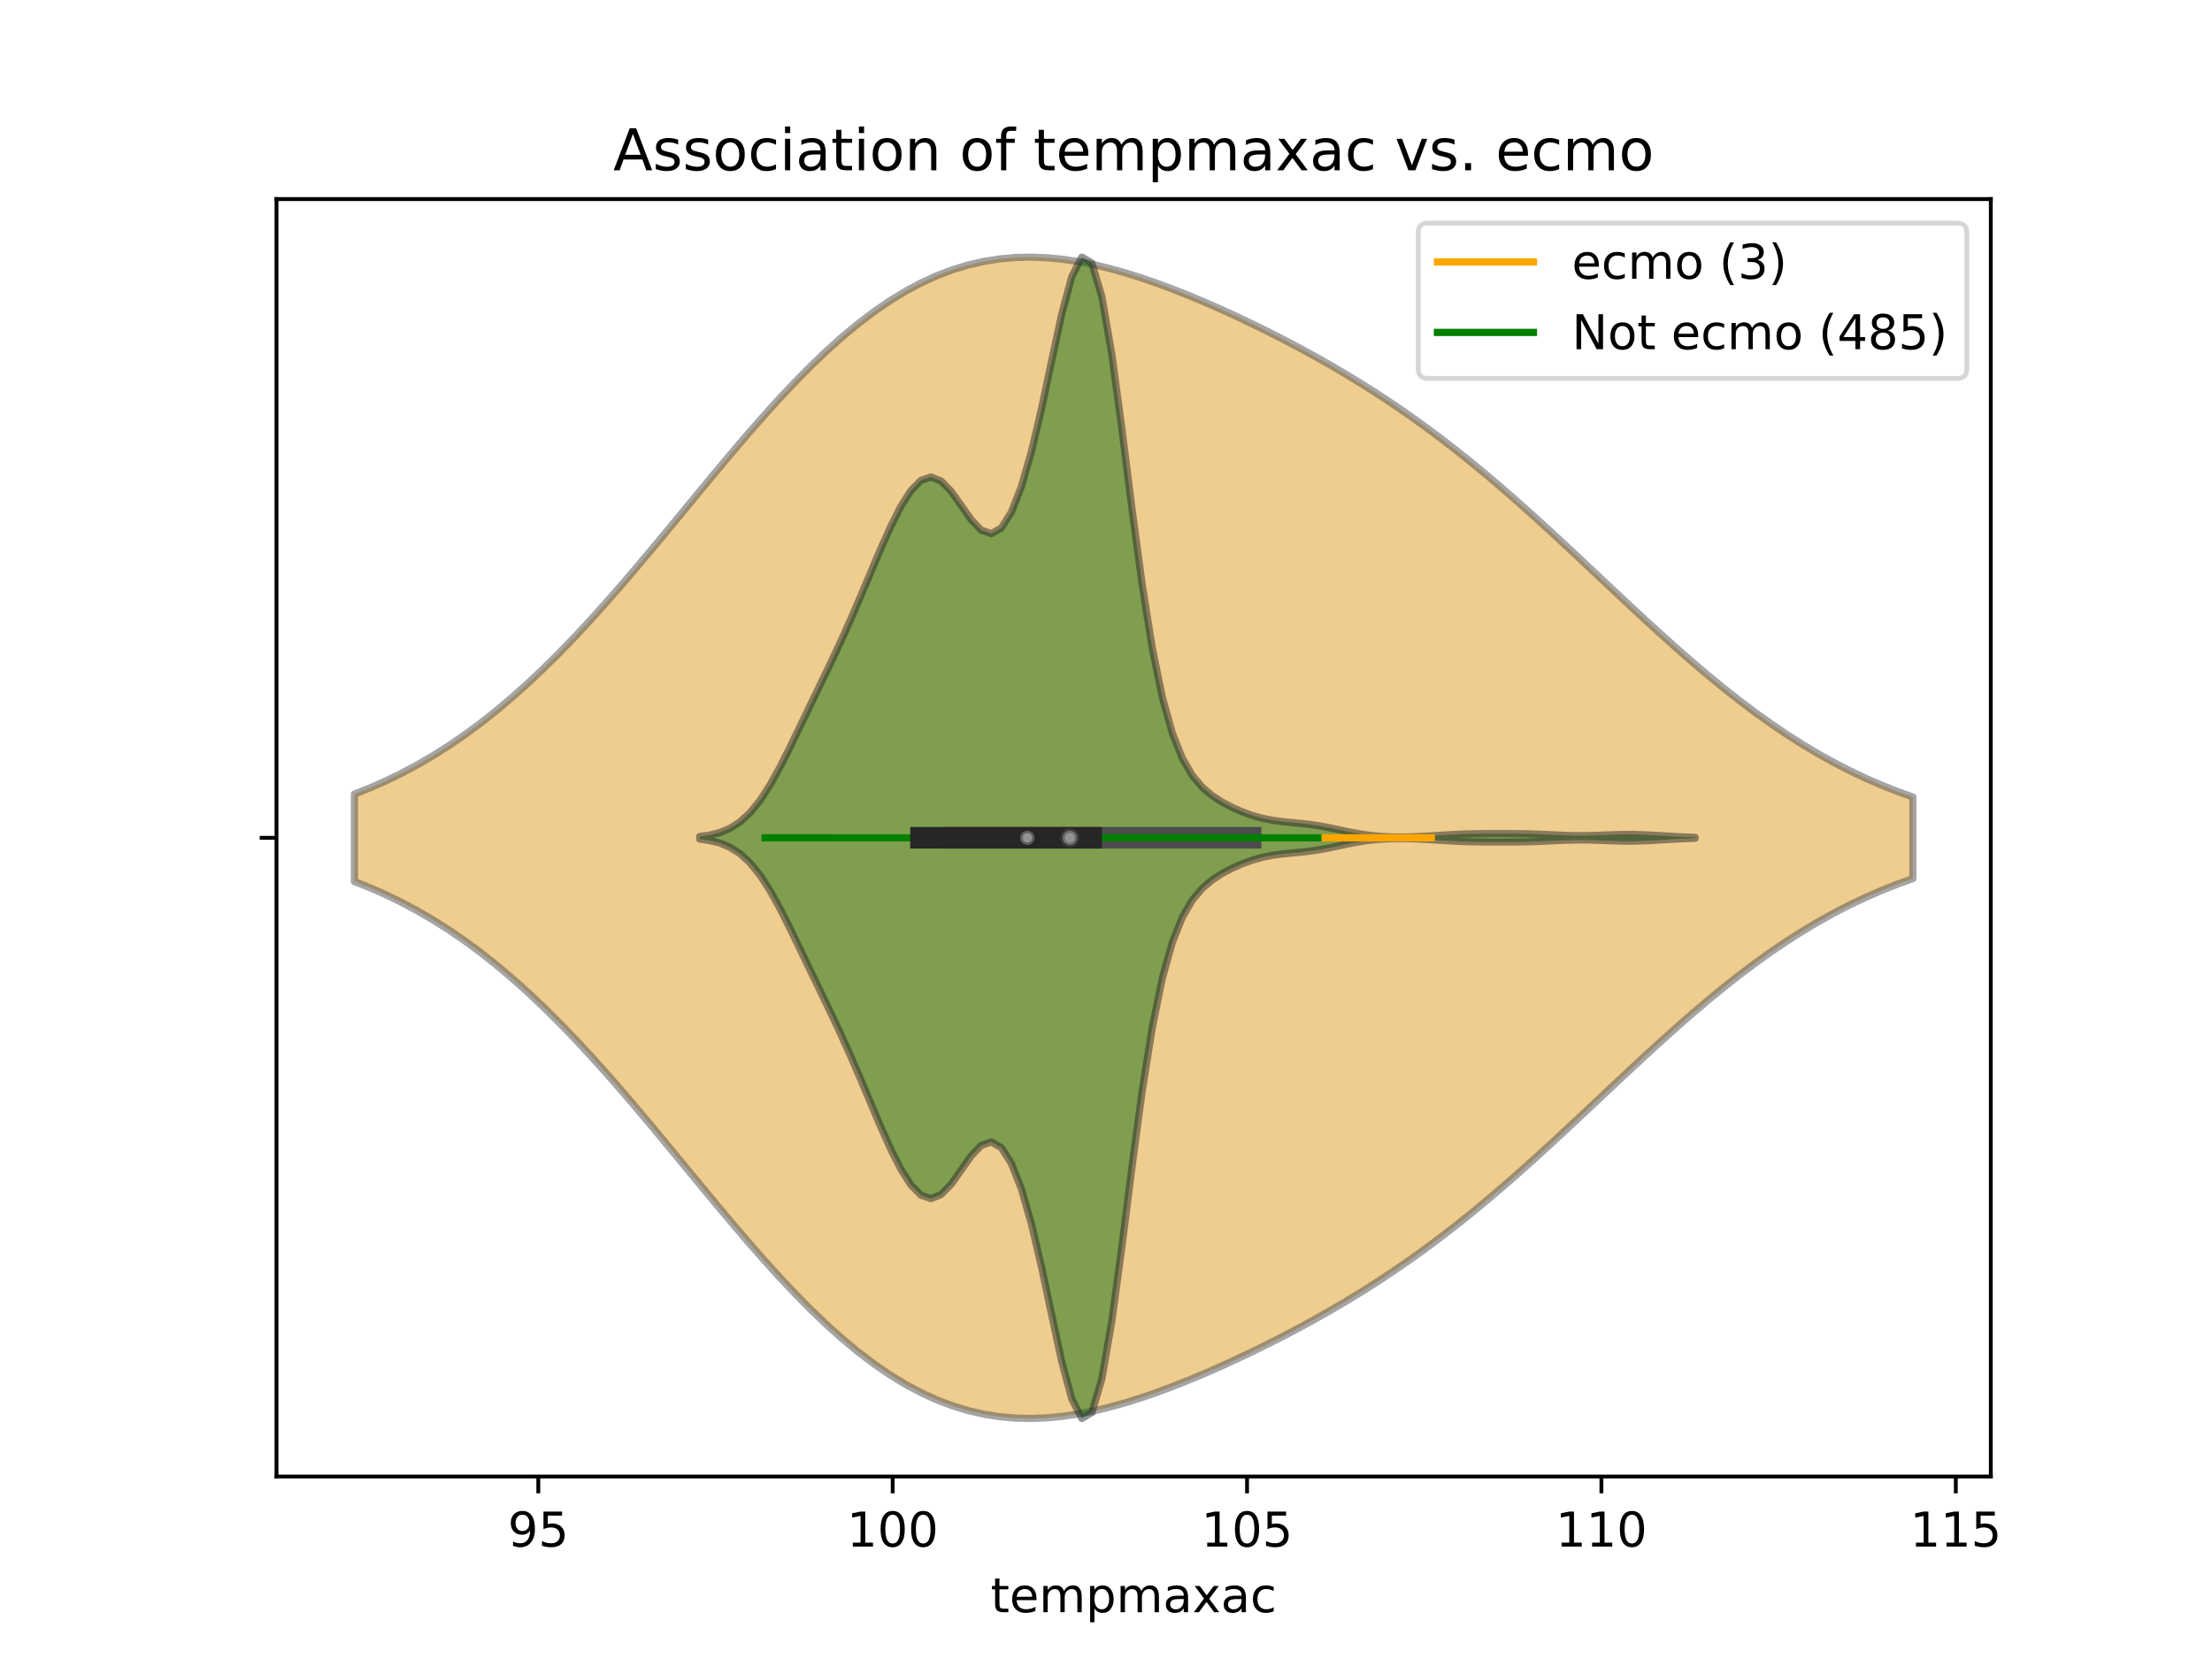 <?xml version="1.0" encoding="utf-8" standalone="no"?>
<!DOCTYPE svg PUBLIC "-//W3C//DTD SVG 1.1//EN"
  "http://www.w3.org/Graphics/SVG/1.1/DTD/svg11.dtd">
<!-- Created with matplotlib (https://matplotlib.org/) -->
<svg height="345.6pt" version="1.1" viewBox="0 0 460.8 345.6" width="460.8pt" xmlns="http://www.w3.org/2000/svg" xmlns:xlink="http://www.w3.org/1999/xlink">
 <defs>
  <style type="text/css">
*{stroke-linecap:butt;stroke-linejoin:round;}
  </style>
 </defs>
 <g id="figure_1">
  <g id="patch_1">
   <path d="M 0 345.6 
L 460.8 345.6 
L 460.8 0 
L 0 0 
z
" style="fill:#ffffff;"/>
  </g>
  <g id="axes_1">
   <g id="patch_2">
    <path d="M 57.6 307.584 
L 414.72 307.584 
L 414.72 41.472 
L 57.6 41.472 
z
" style="fill:#ffffff;"/>
   </g>
   <g id="PolyCollection_1">
    <defs>
     <path d="M 73.833 -161.963 
L 73.833 -180.181 
L 77.112 -181.488 
L 80.391 -182.935 
L 83.671 -184.53 
L 86.95 -186.28 
L 90.229 -188.191 
L 93.509 -190.268 
L 96.788 -192.515 
L 100.067 -194.932 
L 103.347 -197.522 
L 106.626 -200.283 
L 109.905 -203.211 
L 113.185 -206.302 
L 116.464 -209.548 
L 119.743 -212.94 
L 123.023 -216.465 
L 126.302 -220.112 
L 129.581 -223.863 
L 132.861 -227.701 
L 136.14 -231.606 
L 139.42 -235.559 
L 142.699 -239.536 
L 145.978 -243.515 
L 149.258 -247.471 
L 152.537 -251.38 
L 155.816 -255.218 
L 159.096 -258.96 
L 162.375 -262.582 
L 165.654 -266.063 
L 168.934 -269.381 
L 172.213 -272.516 
L 175.492 -275.451 
L 178.772 -278.171 
L 182.051 -280.662 
L 185.33 -282.913 
L 188.61 -284.918 
L 191.889 -286.671 
L 195.168 -288.17 
L 198.448 -289.415 
L 201.727 -290.41 
L 205.006 -291.16 
L 208.286 -291.674 
L 211.565 -291.96 
L 214.844 -292.032 
L 218.124 -291.902 
L 221.403 -291.584 
L 224.682 -291.093 
L 227.962 -290.445 
L 231.241 -289.654 
L 234.52 -288.735 
L 237.8 -287.703 
L 241.079 -286.57 
L 244.358 -285.347 
L 247.638 -284.045 
L 250.917 -282.673 
L 254.196 -281.235 
L 257.476 -279.738 
L 260.755 -278.183 
L 264.034 -276.572 
L 267.314 -274.905 
L 270.593 -273.178 
L 273.872 -271.389 
L 277.152 -269.534 
L 280.431 -267.607 
L 283.71 -265.605 
L 286.99 -263.521 
L 290.269 -261.352 
L 293.548 -259.095 
L 296.828 -256.745 
L 300.107 -254.303 
L 303.386 -251.767 
L 306.666 -249.141 
L 309.945 -246.427 
L 313.224 -243.632 
L 316.504 -240.761 
L 319.783 -237.825 
L 323.062 -234.834 
L 326.342 -231.799 
L 329.621 -228.735 
L 332.9 -225.654 
L 336.18 -222.571 
L 339.459 -219.502 
L 342.739 -216.462 
L 346.018 -213.466 
L 349.297 -210.527 
L 352.577 -207.66 
L 355.856 -204.878 
L 359.135 -202.191 
L 362.415 -199.61 
L 365.694 -197.144 
L 368.973 -194.799 
L 372.253 -192.581 
L 375.532 -190.494 
L 378.811 -188.54 
L 382.091 -186.72 
L 385.37 -185.034 
L 388.649 -183.479 
L 391.929 -182.053 
L 395.208 -180.751 
L 398.487 -179.568 
L 398.487 -162.576 
L 398.487 -162.576 
L 395.208 -161.393 
L 391.929 -160.091 
L 388.649 -158.665 
L 385.37 -157.11 
L 382.091 -155.424 
L 378.811 -153.604 
L 375.532 -151.65 
L 372.253 -149.563 
L 368.973 -147.345 
L 365.694 -145 
L 362.415 -142.534 
L 359.135 -139.953 
L 355.856 -137.266 
L 352.577 -134.484 
L 349.297 -131.617 
L 346.018 -128.678 
L 342.739 -125.682 
L 339.459 -122.642 
L 336.18 -119.573 
L 332.9 -116.49 
L 329.621 -113.409 
L 326.342 -110.345 
L 323.062 -107.31 
L 319.783 -104.319 
L 316.504 -101.383 
L 313.224 -98.512 
L 309.945 -95.717 
L 306.666 -93.003 
L 303.386 -90.377 
L 300.107 -87.841 
L 296.828 -85.399 
L 293.548 -83.049 
L 290.269 -80.792 
L 286.99 -78.623 
L 283.71 -76.539 
L 280.431 -74.537 
L 277.152 -72.61 
L 273.872 -70.755 
L 270.593 -68.966 
L 267.314 -67.239 
L 264.034 -65.572 
L 260.755 -63.961 
L 257.476 -62.406 
L 254.196 -60.909 
L 250.917 -59.471 
L 247.638 -58.099 
L 244.358 -56.797 
L 241.079 -55.574 
L 237.8 -54.441 
L 234.52 -53.409 
L 231.241 -52.49 
L 227.962 -51.699 
L 224.682 -51.051 
L 221.403 -50.56 
L 218.124 -50.242 
L 214.844 -50.112 
L 211.565 -50.184 
L 208.286 -50.47 
L 205.006 -50.984 
L 201.727 -51.734 
L 198.448 -52.729 
L 195.168 -53.974 
L 191.889 -55.473 
L 188.61 -57.226 
L 185.33 -59.231 
L 182.051 -61.482 
L 178.772 -63.973 
L 175.492 -66.693 
L 172.213 -69.628 
L 168.934 -72.763 
L 165.654 -76.081 
L 162.375 -79.562 
L 159.096 -83.184 
L 155.816 -86.926 
L 152.537 -90.764 
L 149.258 -94.673 
L 145.978 -98.629 
L 142.699 -102.608 
L 139.42 -106.585 
L 136.14 -110.538 
L 132.861 -114.443 
L 129.581 -118.281 
L 126.302 -122.032 
L 123.023 -125.679 
L 119.743 -129.204 
L 116.464 -132.596 
L 113.185 -135.842 
L 109.905 -138.933 
L 106.626 -141.861 
L 103.347 -144.622 
L 100.067 -147.212 
L 96.788 -149.629 
L 93.509 -151.876 
L 90.229 -153.953 
L 86.95 -155.864 
L 83.671 -157.614 
L 80.391 -159.209 
L 77.112 -160.656 
L 73.833 -161.963 
z
" id="m0721d47949" style="stroke:#4c4c4c;stroke-opacity:0.5;stroke-width:1.5;"/>
    </defs>
    <g clip-path="url(#pe1974c8e40)">
     <use style="fill:#df9c20;fill-opacity:0.5;stroke:#4c4c4c;stroke-opacity:0.5;stroke-width:1.5;" x="0" xlink:href="#m0721d47949" y="345.6"/>
    </g>
   </g>
   <g id="PolyCollection_2">
    <defs>
     <path d="M 145.77 -170.794 
L 145.77 -171.35 
L 147.864 -171.642 
L 149.959 -172.165 
L 152.053 -173.031 
L 154.148 -174.369 
L 156.242 -176.292 
L 158.337 -178.873 
L 160.431 -182.103 
L 162.526 -185.885 
L 164.62 -190.042 
L 166.715 -194.377 
L 168.809 -198.735 
L 170.904 -203.061 
L 172.998 -207.401 
L 175.093 -211.857 
L 177.187 -216.513 
L 179.282 -221.374 
L 181.377 -226.351 
L 183.471 -231.282 
L 185.566 -235.95 
L 187.66 -240.091 
L 189.755 -243.395 
L 191.849 -245.531 
L 193.944 -246.23 
L 196.038 -245.405 
L 198.133 -243.26 
L 200.227 -240.319 
L 202.322 -237.341 
L 204.416 -235.147 
L 206.511 -234.43 
L 208.605 -235.631 
L 210.7 -238.927 
L 212.794 -244.302 
L 214.889 -251.611 
L 216.983 -260.538 
L 219.078 -270.433 
L 221.172 -280.134 
L 223.267 -287.963 
L 225.361 -292.032 
L 227.456 -290.818 
L 229.55 -283.763 
L 231.645 -271.575 
L 233.739 -256.047 
L 235.834 -239.463 
L 237.928 -223.896 
L 240.023 -210.707 
L 242.117 -200.42 
L 244.212 -192.894 
L 246.306 -187.629 
L 248.401 -184.029 
L 250.495 -181.558 
L 252.59 -179.796 
L 254.684 -178.455 
L 256.779 -177.364 
L 258.873 -176.449 
L 260.968 -175.698 
L 263.062 -175.12 
L 265.157 -174.709 
L 267.251 -174.431 
L 269.346 -174.227 
L 271.44 -174.025 
L 273.535 -173.767 
L 275.629 -173.424 
L 277.724 -173.007 
L 279.818 -172.556 
L 281.913 -172.127 
L 284.007 -171.765 
L 286.102 -171.497 
L 288.196 -171.326 
L 290.291 -171.243 
L 292.385 -171.233 
L 294.48 -171.282 
L 296.574 -171.378 
L 298.669 -171.504 
L 300.764 -171.641 
L 302.858 -171.765 
L 304.953 -171.858 
L 307.047 -171.913 
L 309.142 -171.937 
L 311.236 -171.943 
L 313.331 -171.943 
L 315.425 -171.937 
L 317.52 -171.914 
L 319.614 -171.862 
L 321.709 -171.779 
L 323.803 -171.678 
L 325.898 -171.585 
L 327.992 -171.527 
L 330.087 -171.521 
L 332.181 -171.568 
L 334.276 -171.648 
L 336.37 -171.728 
L 338.465 -171.776 
L 340.559 -171.769 
L 342.654 -171.704 
L 344.748 -171.594 
L 346.843 -171.465 
L 348.937 -171.341 
L 351.032 -171.24 
L 353.126 -171.167 
L 353.126 -170.977 
L 353.126 -170.977 
L 351.032 -170.904 
L 348.937 -170.803 
L 346.843 -170.679 
L 344.748 -170.55 
L 342.654 -170.44 
L 340.559 -170.375 
L 338.465 -170.368 
L 336.37 -170.416 
L 334.276 -170.496 
L 332.181 -170.576 
L 330.087 -170.623 
L 327.992 -170.617 
L 325.898 -170.559 
L 323.803 -170.466 
L 321.709 -170.365 
L 319.614 -170.282 
L 317.52 -170.23 
L 315.425 -170.207 
L 313.331 -170.201 
L 311.236 -170.201 
L 309.142 -170.207 
L 307.047 -170.231 
L 304.953 -170.286 
L 302.858 -170.379 
L 300.764 -170.503 
L 298.669 -170.64 
L 296.574 -170.766 
L 294.48 -170.862 
L 292.385 -170.911 
L 290.291 -170.901 
L 288.196 -170.818 
L 286.102 -170.647 
L 284.007 -170.379 
L 281.913 -170.017 
L 279.818 -169.588 
L 277.724 -169.137 
L 275.629 -168.72 
L 273.535 -168.377 
L 271.44 -168.119 
L 269.346 -167.917 
L 267.251 -167.713 
L 265.157 -167.435 
L 263.062 -167.024 
L 260.968 -166.446 
L 258.873 -165.695 
L 256.779 -164.78 
L 254.684 -163.689 
L 252.59 -162.348 
L 250.495 -160.586 
L 248.401 -158.115 
L 246.306 -154.515 
L 244.212 -149.25 
L 242.117 -141.724 
L 240.023 -131.437 
L 237.928 -118.248 
L 235.834 -102.681 
L 233.739 -86.097 
L 231.645 -70.569 
L 229.55 -58.381 
L 227.456 -51.326 
L 225.361 -50.112 
L 223.267 -54.181 
L 221.172 -62.01 
L 219.078 -71.711 
L 216.983 -81.606 
L 214.889 -90.533 
L 212.794 -97.842 
L 210.7 -103.217 
L 208.605 -106.513 
L 206.511 -107.714 
L 204.416 -106.997 
L 202.322 -104.803 
L 200.227 -101.825 
L 198.133 -98.884 
L 196.038 -96.739 
L 193.944 -95.914 
L 191.849 -96.613 
L 189.755 -98.749 
L 187.66 -102.053 
L 185.566 -106.194 
L 183.471 -110.862 
L 181.377 -115.793 
L 179.282 -120.77 
L 177.187 -125.631 
L 175.093 -130.287 
L 172.998 -134.743 
L 170.904 -139.083 
L 168.809 -143.409 
L 166.715 -147.767 
L 164.62 -152.102 
L 162.526 -156.259 
L 160.431 -160.041 
L 158.337 -163.271 
L 156.242 -165.852 
L 154.148 -167.775 
L 152.053 -169.113 
L 149.959 -169.979 
L 147.864 -170.502 
L 145.77 -170.794 
z
" id="md4a53084f0" style="stroke:#262626;stroke-opacity:0.5;stroke-width:1.5;"/>
    </defs>
    <g clip-path="url(#pe1974c8e40)">
     <use style="fill:#107010;fill-opacity:0.5;stroke:#262626;stroke-opacity:0.5;stroke-width:1.5;" x="0" xlink:href="#md4a53084f0" y="345.6"/>
    </g>
   </g>
   <g id="matplotlib.axis_1">
    <g id="xtick_1">
     <g id="line2d_1">
      <defs>
       <path d="M 0 0 
L 0 3.5 
" id="m5adae5b8e8" style="stroke:#000000;stroke-width:0.8;"/>
      </defs>
      <g>
       <use style="stroke:#000000;stroke-width:0.8;" x="112.138" xlink:href="#m5adae5b8e8" y="307.584"/>
      </g>
     </g>
     <g id="text_1">
      <!-- 95 -->
      <defs>
       <path d="M 10.984 1.516 
L 10.984 10.5 
Q 14.703 8.734 18.5 7.812 
Q 22.312 6.891 25.984 6.891 
Q 35.75 6.891 40.891 13.453 
Q 46.047 20.016 46.781 33.406 
Q 43.953 29.203 39.594 26.953 
Q 35.25 24.703 29.984 24.703 
Q 19.047 24.703 12.672 31.312 
Q 6.297 37.938 6.297 49.422 
Q 6.297 60.641 12.938 67.422 
Q 19.578 74.219 30.609 74.219 
Q 43.266 74.219 49.922 64.516 
Q 56.594 54.828 56.594 36.375 
Q 56.594 19.141 48.406 8.859 
Q 40.234 -1.422 26.422 -1.422 
Q 22.703 -1.422 18.891 -0.688 
Q 15.094 0.047 10.984 1.516 
z
M 30.609 32.422 
Q 37.25 32.422 41.125 36.953 
Q 45.016 41.5 45.016 49.422 
Q 45.016 57.281 41.125 61.844 
Q 37.25 66.406 30.609 66.406 
Q 23.969 66.406 20.094 61.844 
Q 16.219 57.281 16.219 49.422 
Q 16.219 41.5 20.094 36.953 
Q 23.969 32.422 30.609 32.422 
z
" id="DejaVuSans-57"/>
       <path d="M 10.797 72.906 
L 49.516 72.906 
L 49.516 64.594 
L 19.828 64.594 
L 19.828 46.734 
Q 21.969 47.469 24.109 47.828 
Q 26.266 48.188 28.422 48.188 
Q 40.625 48.188 47.75 41.5 
Q 54.891 34.812 54.891 23.391 
Q 54.891 11.625 47.562 5.094 
Q 40.234 -1.422 26.906 -1.422 
Q 22.312 -1.422 17.547 -0.641 
Q 12.797 0.141 7.719 1.703 
L 7.719 11.625 
Q 12.109 9.234 16.797 8.062 
Q 21.484 6.891 26.703 6.891 
Q 35.156 6.891 40.078 11.328 
Q 45.016 15.766 45.016 23.391 
Q 45.016 31 40.078 35.438 
Q 35.156 39.891 26.703 39.891 
Q 22.75 39.891 18.812 39.016 
Q 14.891 38.141 10.797 36.281 
z
" id="DejaVuSans-53"/>
      </defs>
      <g transform="translate(105.776 322.182)scale(0.1 -0.1)">
       <use xlink:href="#DejaVuSans-57"/>
       <use x="63.623" xlink:href="#DejaVuSans-53"/>
      </g>
     </g>
    </g>
    <g id="xtick_2">
     <g id="line2d_2">
      <g>
       <use style="stroke:#000000;stroke-width:0.8;" x="185.961" xlink:href="#m5adae5b8e8" y="307.584"/>
      </g>
     </g>
     <g id="text_2">
      <!-- 100 -->
      <defs>
       <path d="M 12.406 8.297 
L 28.516 8.297 
L 28.516 63.922 
L 10.984 60.406 
L 10.984 69.391 
L 28.422 72.906 
L 38.281 72.906 
L 38.281 8.297 
L 54.391 8.297 
L 54.391 0 
L 12.406 0 
z
" id="DejaVuSans-49"/>
       <path d="M 31.781 66.406 
Q 24.172 66.406 20.328 58.906 
Q 16.5 51.422 16.5 36.375 
Q 16.5 21.391 20.328 13.891 
Q 24.172 6.391 31.781 6.391 
Q 39.453 6.391 43.281 13.891 
Q 47.125 21.391 47.125 36.375 
Q 47.125 51.422 43.281 58.906 
Q 39.453 66.406 31.781 66.406 
z
M 31.781 74.219 
Q 44.047 74.219 50.516 64.516 
Q 56.984 54.828 56.984 36.375 
Q 56.984 17.969 50.516 8.266 
Q 44.047 -1.422 31.781 -1.422 
Q 19.531 -1.422 13.062 8.266 
Q 6.594 17.969 6.594 36.375 
Q 6.594 54.828 13.062 64.516 
Q 19.531 74.219 31.781 74.219 
z
" id="DejaVuSans-48"/>
      </defs>
      <g transform="translate(176.417 322.182)scale(0.1 -0.1)">
       <use xlink:href="#DejaVuSans-49"/>
       <use x="63.623" xlink:href="#DejaVuSans-48"/>
       <use x="127.246" xlink:href="#DejaVuSans-48"/>
      </g>
     </g>
    </g>
    <g id="xtick_3">
     <g id="line2d_3">
      <g>
       <use style="stroke:#000000;stroke-width:0.8;" x="259.783" xlink:href="#m5adae5b8e8" y="307.584"/>
      </g>
     </g>
     <g id="text_3">
      <!-- 105 -->
      <g transform="translate(250.239 322.182)scale(0.1 -0.1)">
       <use xlink:href="#DejaVuSans-49"/>
       <use x="63.623" xlink:href="#DejaVuSans-48"/>
       <use x="127.246" xlink:href="#DejaVuSans-53"/>
      </g>
     </g>
    </g>
    <g id="xtick_4">
     <g id="line2d_4">
      <g>
       <use style="stroke:#000000;stroke-width:0.8;" x="333.606" xlink:href="#m5adae5b8e8" y="307.584"/>
      </g>
     </g>
     <g id="text_4">
      <!-- 110 -->
      <g transform="translate(324.062 322.182)scale(0.1 -0.1)">
       <use xlink:href="#DejaVuSans-49"/>
       <use x="63.623" xlink:href="#DejaVuSans-49"/>
       <use x="127.246" xlink:href="#DejaVuSans-48"/>
      </g>
     </g>
    </g>
    <g id="xtick_5">
     <g id="line2d_5">
      <g>
       <use style="stroke:#000000;stroke-width:0.8;" x="407.428" xlink:href="#m5adae5b8e8" y="307.584"/>
      </g>
     </g>
     <g id="text_5">
      <!-- 115 -->
      <g transform="translate(397.884 322.182)scale(0.1 -0.1)">
       <use xlink:href="#DejaVuSans-49"/>
       <use x="63.623" xlink:href="#DejaVuSans-49"/>
       <use x="127.246" xlink:href="#DejaVuSans-53"/>
      </g>
     </g>
    </g>
    <g id="text_6">
     <!-- tempmaxac -->
     <defs>
      <path d="M 18.312 70.219 
L 18.312 54.688 
L 36.812 54.688 
L 36.812 47.703 
L 18.312 47.703 
L 18.312 18.016 
Q 18.312 11.328 20.141 9.422 
Q 21.969 7.516 27.594 7.516 
L 36.812 7.516 
L 36.812 0 
L 27.594 0 
Q 17.188 0 13.234 3.875 
Q 9.281 7.766 9.281 18.016 
L 9.281 47.703 
L 2.688 47.703 
L 2.688 54.688 
L 9.281 54.688 
L 9.281 70.219 
z
" id="DejaVuSans-116"/>
      <path d="M 56.203 29.594 
L 56.203 25.203 
L 14.891 25.203 
Q 15.484 15.922 20.484 11.062 
Q 25.484 6.203 34.422 6.203 
Q 39.594 6.203 44.453 7.469 
Q 49.312 8.734 54.109 11.281 
L 54.109 2.781 
Q 49.266 0.734 44.188 -0.344 
Q 39.109 -1.422 33.891 -1.422 
Q 20.797 -1.422 13.156 6.188 
Q 5.516 13.812 5.516 26.812 
Q 5.516 40.234 12.766 48.109 
Q 20.016 56 32.328 56 
Q 43.359 56 49.781 48.891 
Q 56.203 41.797 56.203 29.594 
z
M 47.219 32.234 
Q 47.125 39.594 43.094 43.984 
Q 39.062 48.391 32.422 48.391 
Q 24.906 48.391 20.391 44.141 
Q 15.875 39.891 15.188 32.172 
z
" id="DejaVuSans-101"/>
      <path d="M 52 44.188 
Q 55.375 50.25 60.062 53.125 
Q 64.75 56 71.094 56 
Q 79.641 56 84.281 50.016 
Q 88.922 44.047 88.922 33.016 
L 88.922 0 
L 79.891 0 
L 79.891 32.719 
Q 79.891 40.578 77.094 44.375 
Q 74.312 48.188 68.609 48.188 
Q 61.625 48.188 57.562 43.547 
Q 53.516 38.922 53.516 30.906 
L 53.516 0 
L 44.484 0 
L 44.484 32.719 
Q 44.484 40.625 41.703 44.406 
Q 38.922 48.188 33.109 48.188 
Q 26.219 48.188 22.156 43.531 
Q 18.109 38.875 18.109 30.906 
L 18.109 0 
L 9.078 0 
L 9.078 54.688 
L 18.109 54.688 
L 18.109 46.188 
Q 21.188 51.219 25.484 53.609 
Q 29.781 56 35.688 56 
Q 41.656 56 45.828 52.969 
Q 50 49.953 52 44.188 
z
" id="DejaVuSans-109"/>
      <path d="M 18.109 8.203 
L 18.109 -20.797 
L 9.078 -20.797 
L 9.078 54.688 
L 18.109 54.688 
L 18.109 46.391 
Q 20.953 51.266 25.266 53.625 
Q 29.594 56 35.594 56 
Q 45.562 56 51.781 48.094 
Q 58.016 40.188 58.016 27.297 
Q 58.016 14.406 51.781 6.484 
Q 45.562 -1.422 35.594 -1.422 
Q 29.594 -1.422 25.266 0.953 
Q 20.953 3.328 18.109 8.203 
z
M 48.688 27.297 
Q 48.688 37.203 44.609 42.844 
Q 40.531 48.484 33.406 48.484 
Q 26.266 48.484 22.188 42.844 
Q 18.109 37.203 18.109 27.297 
Q 18.109 17.391 22.188 11.75 
Q 26.266 6.109 33.406 6.109 
Q 40.531 6.109 44.609 11.75 
Q 48.688 17.391 48.688 27.297 
z
" id="DejaVuSans-112"/>
      <path d="M 34.281 27.484 
Q 23.391 27.484 19.188 25 
Q 14.984 22.516 14.984 16.5 
Q 14.984 11.719 18.141 8.906 
Q 21.297 6.109 26.703 6.109 
Q 34.188 6.109 38.703 11.406 
Q 43.219 16.703 43.219 25.484 
L 43.219 27.484 
z
M 52.203 31.203 
L 52.203 0 
L 43.219 0 
L 43.219 8.297 
Q 40.141 3.328 35.547 0.953 
Q 30.953 -1.422 24.312 -1.422 
Q 15.922 -1.422 10.953 3.297 
Q 6 8.016 6 15.922 
Q 6 25.141 12.172 29.828 
Q 18.359 34.516 30.609 34.516 
L 43.219 34.516 
L 43.219 35.406 
Q 43.219 41.609 39.141 45 
Q 35.062 48.391 27.688 48.391 
Q 23 48.391 18.547 47.266 
Q 14.109 46.141 10.016 43.891 
L 10.016 52.203 
Q 14.938 54.109 19.578 55.047 
Q 24.219 56 28.609 56 
Q 40.484 56 46.344 49.844 
Q 52.203 43.703 52.203 31.203 
z
" id="DejaVuSans-97"/>
      <path d="M 54.891 54.688 
L 35.109 28.078 
L 55.906 0 
L 45.312 0 
L 29.391 21.484 
L 13.484 0 
L 2.875 0 
L 24.125 28.609 
L 4.688 54.688 
L 15.281 54.688 
L 29.781 35.203 
L 44.281 54.688 
z
" id="DejaVuSans-120"/>
      <path d="M 48.781 52.594 
L 48.781 44.188 
Q 44.969 46.297 41.141 47.344 
Q 37.312 48.391 33.406 48.391 
Q 24.656 48.391 19.812 42.844 
Q 14.984 37.312 14.984 27.297 
Q 14.984 17.281 19.812 11.734 
Q 24.656 6.203 33.406 6.203 
Q 37.312 6.203 41.141 7.25 
Q 44.969 8.297 48.781 10.406 
L 48.781 2.094 
Q 45.016 0.344 40.984 -0.531 
Q 36.969 -1.422 32.422 -1.422 
Q 20.062 -1.422 12.781 6.344 
Q 5.516 14.109 5.516 27.297 
Q 5.516 40.672 12.859 48.328 
Q 20.219 56 33.016 56 
Q 37.156 56 41.109 55.141 
Q 45.062 54.297 48.781 52.594 
z
" id="DejaVuSans-99"/>
     </defs>
     <g transform="translate(206.372 335.861)scale(0.1 -0.1)">
      <use xlink:href="#DejaVuSans-116"/>
      <use x="39.209" xlink:href="#DejaVuSans-101"/>
      <use x="100.732" xlink:href="#DejaVuSans-109"/>
      <use x="198.145" xlink:href="#DejaVuSans-112"/>
      <use x="261.621" xlink:href="#DejaVuSans-109"/>
      <use x="359.033" xlink:href="#DejaVuSans-97"/>
      <use x="420.312" xlink:href="#DejaVuSans-120"/>
      <use x="479.492" xlink:href="#DejaVuSans-97"/>
      <use x="540.771" xlink:href="#DejaVuSans-99"/>
     </g>
    </g>
   </g>
   <g id="matplotlib.axis_2">
    <g id="ytick_1">
     <g id="line2d_6">
      <defs>
       <path d="M 0 0 
L -3.5 0 
" id="m84ded34f69" style="stroke:#000000;stroke-width:0.8;"/>
      </defs>
      <g>
       <use style="stroke:#000000;stroke-width:0.8;" x="57.6" xlink:href="#m84ded34f69" y="174.528"/>
      </g>
     </g>
    </g>
   </g>
   <g id="line2d_7">
    <path clip-path="url(#pe1974c8e40)" d="M 174.149 174.528 
L 298.171 174.528 
" style="fill:none;stroke:#ffa500;stroke-linecap:square;stroke-width:1.5;"/>
   </g>
   <g id="line2d_8">
    <path clip-path="url(#pe1974c8e40)" d="M 198.511 174.528 
L 260.521 174.528 
" style="fill:none;stroke:#4c4c4c;stroke-linecap:square;stroke-width:4.5;"/>
   </g>
   <g id="line2d_9">
    <path clip-path="url(#pe1974c8e40)" d="M 159.385 174.528 
L 274.548 174.528 
" style="fill:none;stroke:#008000;stroke-linecap:square;stroke-width:1.5;"/>
   </g>
   <g id="line2d_10">
    <path clip-path="url(#pe1974c8e40)" d="M 191.867 174.528 
L 227.301 174.528 
" style="fill:none;stroke:#262626;stroke-linecap:square;stroke-width:4.5;"/>
   </g>
   <g id="patch_3">
    <path d="M 57.6 307.584 
L 57.6 41.472 
" style="fill:none;stroke:#000000;stroke-linecap:square;stroke-linejoin:miter;stroke-width:0.8;"/>
   </g>
   <g id="patch_4">
    <path d="M 414.72 307.584 
L 414.72 41.472 
" style="fill:none;stroke:#000000;stroke-linecap:square;stroke-linejoin:miter;stroke-width:0.8;"/>
   </g>
   <g id="patch_5">
    <path d="M 57.6 307.584 
L 414.72 307.584 
" style="fill:none;stroke:#000000;stroke-linecap:square;stroke-linejoin:miter;stroke-width:0.8;"/>
   </g>
   <g id="patch_6">
    <path d="M 57.6 41.472 
L 414.72 41.472 
" style="fill:none;stroke:#000000;stroke-linecap:square;stroke-linejoin:miter;stroke-width:0.8;"/>
   </g>
   <g id="PathCollection_1">
    <defs>
     <path d="M 0 1.5 
C 0.398 1.5 0.779 1.342 1.061 1.061 
C 1.342 0.779 1.5 0.398 1.5 0 
C 1.5 -0.398 1.342 -0.779 1.061 -1.061 
C 0.779 -1.342 0.398 -1.5 0 -1.5 
C -0.398 -1.5 -0.779 -1.342 -1.061 -1.061 
C -1.342 -0.779 -1.5 -0.398 -1.5 0 
C -1.5 0.398 -1.342 0.779 -1.061 1.061 
C -0.779 1.342 -0.398 1.5 0 1.5 
z
" id="m33b4d2ecad" style="stroke:#4c4c4c;stroke-opacity:0.5;"/>
    </defs>
    <g clip-path="url(#pe1974c8e40)">
     <use style="fill:#ffffff;fill-opacity:0.5;stroke:#4c4c4c;stroke-opacity:0.5;" x="222.872" xlink:href="#m33b4d2ecad" y="174.528"/>
    </g>
   </g>
   <g id="PathCollection_2">
    <defs>
     <path d="M 0 1.5 
C 0.398 1.5 0.779 1.342 1.061 1.061 
C 1.342 0.779 1.5 0.398 1.5 0 
C 1.5 -0.398 1.342 -0.779 1.061 -1.061 
C 0.779 -1.342 0.398 -1.5 0 -1.5 
C -0.398 -1.5 -0.779 -1.342 -1.061 -1.061 
C -1.342 -0.779 -1.5 -0.398 -1.5 0 
C -1.5 0.398 -1.342 0.779 -1.061 1.061 
C -0.779 1.342 -0.398 1.5 0 1.5 
z
" id="m0769fa0266" style="stroke:#262626;stroke-opacity:0.5;"/>
    </defs>
    <g clip-path="url(#pe1974c8e40)">
     <use style="fill:#ffffff;fill-opacity:0.5;stroke:#262626;stroke-opacity:0.5;" x="214.013" xlink:href="#m0769fa0266" y="174.528"/>
    </g>
   </g>
   <g id="text_7">
    <!-- Association of tempmaxac vs. ecmo -->
    <defs>
     <path d="M 34.188 63.188 
L 20.797 26.906 
L 47.609 26.906 
z
M 28.609 72.906 
L 39.797 72.906 
L 67.578 0 
L 57.328 0 
L 50.688 18.703 
L 17.828 18.703 
L 11.188 0 
L 0.781 0 
z
" id="DejaVuSans-65"/>
     <path d="M 44.281 53.078 
L 44.281 44.578 
Q 40.484 46.531 36.375 47.5 
Q 32.281 48.484 27.875 48.484 
Q 21.188 48.484 17.844 46.438 
Q 14.5 44.391 14.5 40.281 
Q 14.5 37.156 16.891 35.375 
Q 19.281 33.594 26.516 31.984 
L 29.594 31.297 
Q 39.156 29.25 43.188 25.516 
Q 47.219 21.781 47.219 15.094 
Q 47.219 7.469 41.188 3.016 
Q 35.156 -1.422 24.609 -1.422 
Q 20.219 -1.422 15.453 -0.562 
Q 10.688 0.297 5.422 2 
L 5.422 11.281 
Q 10.406 8.688 15.234 7.391 
Q 20.062 6.109 24.812 6.109 
Q 31.156 6.109 34.562 8.281 
Q 37.984 10.453 37.984 14.406 
Q 37.984 18.062 35.516 20.016 
Q 33.062 21.969 24.703 23.781 
L 21.578 24.516 
Q 13.234 26.266 9.516 29.906 
Q 5.812 33.547 5.812 39.891 
Q 5.812 47.609 11.281 51.797 
Q 16.75 56 26.812 56 
Q 31.781 56 36.172 55.266 
Q 40.578 54.547 44.281 53.078 
z
" id="DejaVuSans-115"/>
     <path d="M 30.609 48.391 
Q 23.391 48.391 19.188 42.75 
Q 14.984 37.109 14.984 27.297 
Q 14.984 17.484 19.156 11.844 
Q 23.344 6.203 30.609 6.203 
Q 37.797 6.203 41.984 11.859 
Q 46.188 17.531 46.188 27.297 
Q 46.188 37.016 41.984 42.703 
Q 37.797 48.391 30.609 48.391 
z
M 30.609 56 
Q 42.328 56 49.016 48.375 
Q 55.719 40.766 55.719 27.297 
Q 55.719 13.875 49.016 6.219 
Q 42.328 -1.422 30.609 -1.422 
Q 18.844 -1.422 12.172 6.219 
Q 5.516 13.875 5.516 27.297 
Q 5.516 40.766 12.172 48.375 
Q 18.844 56 30.609 56 
z
" id="DejaVuSans-111"/>
     <path d="M 9.422 54.688 
L 18.406 54.688 
L 18.406 0 
L 9.422 0 
z
M 9.422 75.984 
L 18.406 75.984 
L 18.406 64.594 
L 9.422 64.594 
z
" id="DejaVuSans-105"/>
     <path d="M 54.891 33.016 
L 54.891 0 
L 45.906 0 
L 45.906 32.719 
Q 45.906 40.484 42.875 44.328 
Q 39.844 48.188 33.797 48.188 
Q 26.516 48.188 22.312 43.547 
Q 18.109 38.922 18.109 30.906 
L 18.109 0 
L 9.078 0 
L 9.078 54.688 
L 18.109 54.688 
L 18.109 46.188 
Q 21.344 51.125 25.703 53.562 
Q 30.078 56 35.797 56 
Q 45.219 56 50.047 50.172 
Q 54.891 44.344 54.891 33.016 
z
" id="DejaVuSans-110"/>
     <path id="DejaVuSans-32"/>
     <path d="M 37.109 75.984 
L 37.109 68.5 
L 28.516 68.5 
Q 23.688 68.5 21.797 66.547 
Q 19.922 64.594 19.922 59.516 
L 19.922 54.688 
L 34.719 54.688 
L 34.719 47.703 
L 19.922 47.703 
L 19.922 0 
L 10.891 0 
L 10.891 47.703 
L 2.297 47.703 
L 2.297 54.688 
L 10.891 54.688 
L 10.891 58.5 
Q 10.891 67.625 15.141 71.797 
Q 19.391 75.984 28.609 75.984 
z
" id="DejaVuSans-102"/>
     <path d="M 2.984 54.688 
L 12.5 54.688 
L 29.594 8.797 
L 46.688 54.688 
L 56.203 54.688 
L 35.688 0 
L 23.484 0 
z
" id="DejaVuSans-118"/>
     <path d="M 10.688 12.406 
L 21 12.406 
L 21 0 
L 10.688 0 
z
" id="DejaVuSans-46"/>
    </defs>
    <g transform="translate(127.75 35.472)scale(0.12 -0.12)">
     <use xlink:href="#DejaVuSans-65"/>
     <use x="68.408" xlink:href="#DejaVuSans-115"/>
     <use x="120.508" xlink:href="#DejaVuSans-115"/>
     <use x="172.607" xlink:href="#DejaVuSans-111"/>
     <use x="233.789" xlink:href="#DejaVuSans-99"/>
     <use x="288.77" xlink:href="#DejaVuSans-105"/>
     <use x="316.553" xlink:href="#DejaVuSans-97"/>
     <use x="377.832" xlink:href="#DejaVuSans-116"/>
     <use x="417.041" xlink:href="#DejaVuSans-105"/>
     <use x="444.824" xlink:href="#DejaVuSans-111"/>
     <use x="506.006" xlink:href="#DejaVuSans-110"/>
     <use x="569.385" xlink:href="#DejaVuSans-32"/>
     <use x="601.172" xlink:href="#DejaVuSans-111"/>
     <use x="662.354" xlink:href="#DejaVuSans-102"/>
     <use x="697.559" xlink:href="#DejaVuSans-32"/>
     <use x="729.346" xlink:href="#DejaVuSans-116"/>
     <use x="768.555" xlink:href="#DejaVuSans-101"/>
     <use x="830.078" xlink:href="#DejaVuSans-109"/>
     <use x="927.49" xlink:href="#DejaVuSans-112"/>
     <use x="990.967" xlink:href="#DejaVuSans-109"/>
     <use x="1088.379" xlink:href="#DejaVuSans-97"/>
     <use x="1149.658" xlink:href="#DejaVuSans-120"/>
     <use x="1208.838" xlink:href="#DejaVuSans-97"/>
     <use x="1270.117" xlink:href="#DejaVuSans-99"/>
     <use x="1325.098" xlink:href="#DejaVuSans-32"/>
     <use x="1356.885" xlink:href="#DejaVuSans-118"/>
     <use x="1416.064" xlink:href="#DejaVuSans-115"/>
     <use x="1468.164" xlink:href="#DejaVuSans-46"/>
     <use x="1499.951" xlink:href="#DejaVuSans-32"/>
     <use x="1531.738" xlink:href="#DejaVuSans-101"/>
     <use x="1593.262" xlink:href="#DejaVuSans-99"/>
     <use x="1648.242" xlink:href="#DejaVuSans-109"/>
     <use x="1745.654" xlink:href="#DejaVuSans-111"/>
    </g>
   </g>
   <g id="legend_1">
    <g id="patch_7">
     <path d="M 297.442 78.828 
L 407.72 78.828 
Q 409.72 78.828 409.72 76.828 
L 409.72 48.472 
Q 409.72 46.472 407.72 46.472 
L 297.442 46.472 
Q 295.442 46.472 295.442 48.472 
L 295.442 76.828 
Q 295.442 78.828 297.442 78.828 
z
" style="fill:#ffffff;opacity:0.8;stroke:#cccccc;stroke-linejoin:miter;"/>
    </g>
    <g id="line2d_11">
     <path d="M 299.442 54.57 
L 319.442 54.57 
" style="fill:none;stroke:#ffa500;stroke-linecap:square;stroke-width:1.5;"/>
    </g>
    <g id="line2d_12"/>
    <g id="text_8">
     <!-- ecmo (3) -->
     <defs>
      <path d="M 31 75.875 
Q 24.469 64.656 21.281 53.656 
Q 18.109 42.672 18.109 31.391 
Q 18.109 20.125 21.312 9.062 
Q 24.516 -2 31 -13.188 
L 23.188 -13.188 
Q 15.875 -1.703 12.234 9.375 
Q 8.594 20.453 8.594 31.391 
Q 8.594 42.281 12.203 53.312 
Q 15.828 64.359 23.188 75.875 
z
" id="DejaVuSans-40"/>
      <path d="M 40.578 39.312 
Q 47.656 37.797 51.625 33 
Q 55.609 28.219 55.609 21.188 
Q 55.609 10.406 48.188 4.484 
Q 40.766 -1.422 27.094 -1.422 
Q 22.516 -1.422 17.656 -0.516 
Q 12.797 0.391 7.625 2.203 
L 7.625 11.719 
Q 11.719 9.328 16.594 8.109 
Q 21.484 6.891 26.812 6.891 
Q 36.078 6.891 40.938 10.547 
Q 45.797 14.203 45.797 21.188 
Q 45.797 27.641 41.281 31.266 
Q 36.766 34.906 28.719 34.906 
L 20.219 34.906 
L 20.219 43.016 
L 29.109 43.016 
Q 36.375 43.016 40.234 45.922 
Q 44.094 48.828 44.094 54.297 
Q 44.094 59.906 40.109 62.906 
Q 36.141 65.922 28.719 65.922 
Q 24.656 65.922 20.016 65.031 
Q 15.375 64.156 9.812 62.312 
L 9.812 71.094 
Q 15.438 72.656 20.344 73.438 
Q 25.25 74.219 29.594 74.219 
Q 40.828 74.219 47.359 69.109 
Q 53.906 64.016 53.906 55.328 
Q 53.906 49.266 50.438 45.094 
Q 46.969 40.922 40.578 39.312 
z
" id="DejaVuSans-51"/>
      <path d="M 8.016 75.875 
L 15.828 75.875 
Q 23.141 64.359 26.781 53.312 
Q 30.422 42.281 30.422 31.391 
Q 30.422 20.453 26.781 9.375 
Q 23.141 -1.703 15.828 -13.188 
L 8.016 -13.188 
Q 14.5 -2 17.703 9.062 
Q 20.906 20.125 20.906 31.391 
Q 20.906 42.672 17.703 53.656 
Q 14.5 64.656 8.016 75.875 
z
" id="DejaVuSans-41"/>
     </defs>
     <g transform="translate(327.442 58.07)scale(0.1 -0.1)">
      <use xlink:href="#DejaVuSans-101"/>
      <use x="61.523" xlink:href="#DejaVuSans-99"/>
      <use x="116.504" xlink:href="#DejaVuSans-109"/>
      <use x="213.916" xlink:href="#DejaVuSans-111"/>
      <use x="275.098" xlink:href="#DejaVuSans-32"/>
      <use x="306.885" xlink:href="#DejaVuSans-40"/>
      <use x="345.898" xlink:href="#DejaVuSans-51"/>
      <use x="409.521" xlink:href="#DejaVuSans-41"/>
     </g>
    </g>
    <g id="line2d_13">
     <path d="M 299.442 69.249 
L 319.442 69.249 
" style="fill:none;stroke:#008000;stroke-linecap:square;stroke-width:1.5;"/>
    </g>
    <g id="line2d_14"/>
    <g id="text_9">
     <!-- Not ecmo (485) -->
     <defs>
      <path d="M 9.812 72.906 
L 23.094 72.906 
L 55.422 11.922 
L 55.422 72.906 
L 64.984 72.906 
L 64.984 0 
L 51.703 0 
L 19.391 60.984 
L 19.391 0 
L 9.812 0 
z
" id="DejaVuSans-78"/>
      <path d="M 37.797 64.312 
L 12.891 25.391 
L 37.797 25.391 
z
M 35.203 72.906 
L 47.609 72.906 
L 47.609 25.391 
L 58.016 25.391 
L 58.016 17.188 
L 47.609 17.188 
L 47.609 0 
L 37.797 0 
L 37.797 17.188 
L 4.891 17.188 
L 4.891 26.703 
z
" id="DejaVuSans-52"/>
      <path d="M 31.781 34.625 
Q 24.75 34.625 20.719 30.859 
Q 16.703 27.094 16.703 20.516 
Q 16.703 13.922 20.719 10.156 
Q 24.75 6.391 31.781 6.391 
Q 38.812 6.391 42.859 10.172 
Q 46.922 13.969 46.922 20.516 
Q 46.922 27.094 42.891 30.859 
Q 38.875 34.625 31.781 34.625 
z
M 21.922 38.812 
Q 15.578 40.375 12.031 44.719 
Q 8.5 49.078 8.5 55.328 
Q 8.5 64.062 14.719 69.141 
Q 20.953 74.219 31.781 74.219 
Q 42.672 74.219 48.875 69.141 
Q 55.078 64.062 55.078 55.328 
Q 55.078 49.078 51.531 44.719 
Q 48 40.375 41.703 38.812 
Q 48.828 37.156 52.797 32.312 
Q 56.781 27.484 56.781 20.516 
Q 56.781 9.906 50.312 4.234 
Q 43.844 -1.422 31.781 -1.422 
Q 19.734 -1.422 13.25 4.234 
Q 6.781 9.906 6.781 20.516 
Q 6.781 27.484 10.781 32.312 
Q 14.797 37.156 21.922 38.812 
z
M 18.312 54.391 
Q 18.312 48.734 21.844 45.562 
Q 25.391 42.391 31.781 42.391 
Q 38.141 42.391 41.719 45.562 
Q 45.312 48.734 45.312 54.391 
Q 45.312 60.062 41.719 63.234 
Q 38.141 66.406 31.781 66.406 
Q 25.391 66.406 21.844 63.234 
Q 18.312 60.062 18.312 54.391 
z
" id="DejaVuSans-56"/>
     </defs>
     <g transform="translate(327.442 72.749)scale(0.1 -0.1)">
      <use xlink:href="#DejaVuSans-78"/>
      <use x="74.805" xlink:href="#DejaVuSans-111"/>
      <use x="135.986" xlink:href="#DejaVuSans-116"/>
      <use x="175.195" xlink:href="#DejaVuSans-32"/>
      <use x="206.982" xlink:href="#DejaVuSans-101"/>
      <use x="268.506" xlink:href="#DejaVuSans-99"/>
      <use x="323.486" xlink:href="#DejaVuSans-109"/>
      <use x="420.898" xlink:href="#DejaVuSans-111"/>
      <use x="482.08" xlink:href="#DejaVuSans-32"/>
      <use x="513.867" xlink:href="#DejaVuSans-40"/>
      <use x="552.881" xlink:href="#DejaVuSans-52"/>
      <use x="616.504" xlink:href="#DejaVuSans-56"/>
      <use x="680.127" xlink:href="#DejaVuSans-53"/>
      <use x="743.75" xlink:href="#DejaVuSans-41"/>
     </g>
    </g>
   </g>
  </g>
 </g>
 <defs>
  <clipPath id="pe1974c8e40">
   <rect height="266.112" width="357.12" x="57.6" y="41.472"/>
  </clipPath>
 </defs>
</svg>
